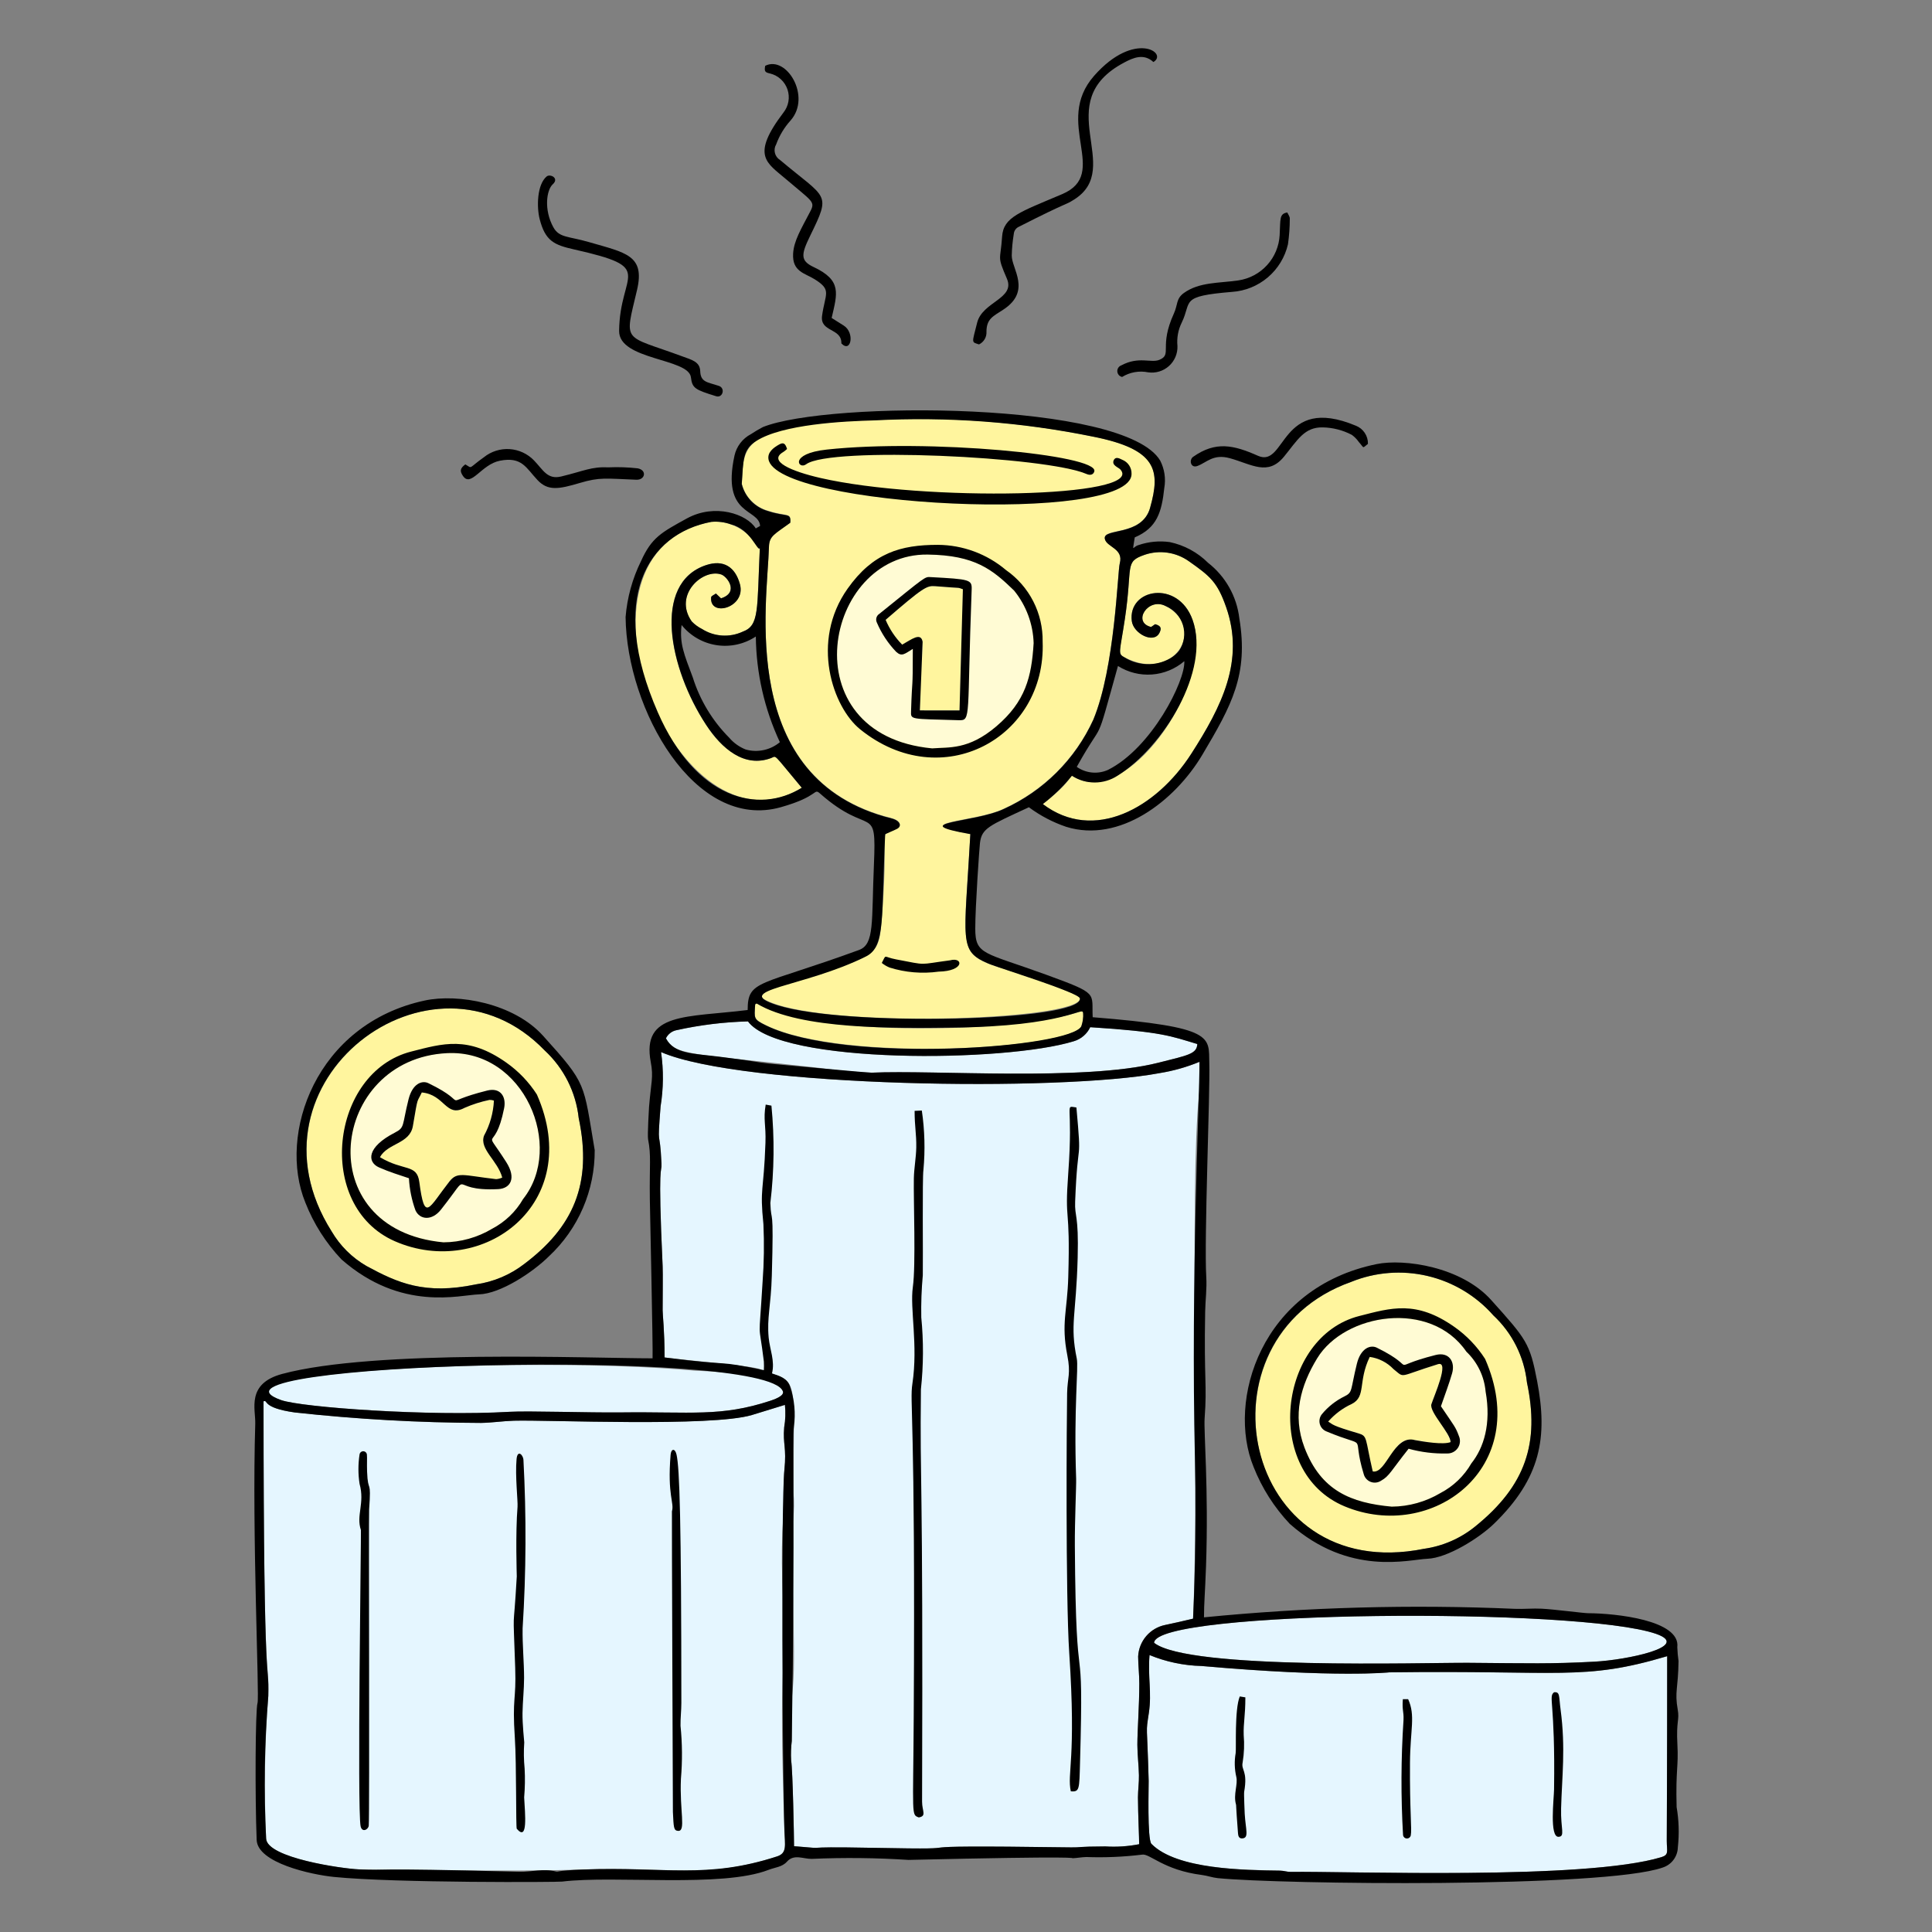 <svg width="200" height="200" viewBox="0 0 200 200" fill="none" xmlns="http://www.w3.org/2000/svg">
<rect x="0" y="0" width="200" height="200" fill="#808080" stroke="none"/>
<g id="Users People Rewards Someone Top Of A Podium 1">
<g id="Group">
<path id="Vector" d="M81.042 144.019C81.198 144.419 80.509 144.754 79.751 145.004C74.615 146.695 71.57 146.125 64.285 146.212C60.96 146.252 54.661 146.039 52.766 146.149C44.617 146.623 31.266 145.713 29.095 144.934C20.768 141.95 54.967 140.371 71.839 141.882C72.845 141.972 80.253 141.999 81.042 144.019Z" fill="#E5F6FF"/>
<path id="Vector_2" d="M123.946 108.077C123.893 109.102 123.023 109.233 119.837 110.031C112.232 111.931 96.637 110.744 90.23 111.039C88.472 110.972 86.719 110.814 84.978 110.565C71.097 109.008 69.885 109.25 68.939 107.486C69.044 107.271 69.197 107.083 69.386 106.936C69.576 106.79 69.797 106.69 70.032 106.643C72.464 106.104 74.942 105.8 77.432 105.734C80.732 110.215 104.081 109.988 111.179 107.783C111.546 107.673 111.885 107.487 112.175 107.238C112.465 106.988 112.7 106.68 112.864 106.334C120.351 106.799 121.208 107.264 123.946 108.077Z" fill="#E5F6FF"/>
<path id="Vector_3" d="M172.586 171.447C172.586 183.84 172.538 188.662 172.543 190.547C172.543 191.647 172.794 192.02 171.968 192.26C163.931 194.591 141.768 193.72 133.613 193.783C133.244 193.783 132.876 193.662 132.507 193.652C128.716 193.552 121.82 193.552 119.194 190.881C118.747 190.426 118.92 184.83 118.907 184.369C118.742 178.153 118.588 179.569 118.926 177.321C119.245 175.202 118.804 173.621 118.996 171.334C120.708 172.038 122.534 172.422 124.385 172.467C138.543 173.714 143.814 173.124 143.835 173.124C161.59 172.886 163.908 174.032 172.586 171.447Z" fill="#E5F6FF"/>
<path id="Vector_4" d="M124.171 109.919C122.856 110.463 121.483 110.852 120.079 111.08C109.748 113.042 76.77 112.538 68.432 108.91C68.702 110.775 68.685 112.67 68.383 114.529C68.017 119.229 68.304 116.519 68.474 120.442C68.524 121.594 68.074 119.811 68.596 131.092C68.629 131.821 68.596 134.297 68.596 135.649C68.596 136.149 68.796 137.724 68.796 140.524C72.086 140.943 78.915 141.454 78.818 141.841C82.818 143.16 82.141 142.122 82.141 154.495C82.226 155.437 82.213 156.386 82.103 157.325C81.72 159.196 82.445 170.706 82.088 174.579C81.717 178.614 82.034 175.843 81.964 180.225C81.881 180.899 81.859 181.579 81.899 182.257C82.069 183.252 82.199 190.342 82.199 191.117C86.599 191.487 81.699 191.117 90.199 191.283C103.657 191.549 89.213 190.939 110.899 191.241C111.924 191.255 111.45 191.153 114.426 191.141C115.598 191.215 116.774 191.138 117.926 190.911C117.926 190.195 117.811 187.911 117.802 186.068C117.802 185.301 117.919 184.535 117.902 183.768C117.882 182.715 117.743 181.675 117.74 180.626C117.74 179.108 117.94 176.626 117.94 174.275C117.94 173.346 117.828 172.415 117.82 171.484C117.856 170.704 118.151 169.959 118.66 169.366C119.168 168.774 119.86 168.368 120.625 168.214C121.587 168.014 122.541 167.793 123.506 167.563C124.152 152.781 123.138 123.163 124.112 113.332C124.18 112.689 124.171 113.859 124.171 109.919Z" fill="#E5F6FF"/>
<path id="Vector_5" d="M81.255 145.431C81.339 146.203 81.314 146.983 81.179 147.748C81.017 149.505 81.438 149.826 81.198 152.174C81.083 153.299 81.255 155.674 81.078 157.018C80.933 159.16 80.9 161.309 80.978 163.454C81.467 175.911 80.539 169.361 81.201 189.508C81.251 191.014 81.501 191.827 80.441 192.172C73.033 194.592 69.375 193.194 60.367 193.528C53.378 193.787 37.236 193.517 37.135 193.513C35.358 193.453 27.62 192.33 27.547 190.325C27.322 185.404 27.397 180.473 27.772 175.56C27.872 171.052 27.279 177.117 27.279 145.06C27.793 144.87 27.022 145.724 30.527 146.216C36.928 146.914 43.361 147.276 49.8 147.299C50.939 147.282 52.074 147.099 53.213 147.07C56.68 146.97 73.682 147.725 77.84 146.48C78.967 146.143 80.092 145.787 81.255 145.431Z" fill="#E5F6FF"/>
<path id="Vector_6" d="M158.07 143.114C159.389 149.352 157.964 153.777 152.719 158.014C151.198 159.252 149.369 160.053 147.427 160.331C128.32 164.181 123.533 138.498 139.866 132.705C142.377 131.682 145.144 131.466 147.783 132.085C150.423 132.705 152.804 134.131 154.597 136.165C156.551 137.989 157.784 140.456 158.07 143.114Z" fill="#FFF59E"/>
<path id="Vector_7" d="M153.79 144.049C154.39 147.399 153.607 149.872 152.315 151.489C151.565 152.793 150.459 153.856 149.126 154.553C147.597 155.465 145.852 155.953 144.072 155.968C139.877 155.581 136.737 154.344 135.033 149.836C133.766 146.482 134.648 143.405 136.352 140.612C139.2 135.941 148.077 134.512 151.798 139.923C152.941 141.011 153.649 142.477 153.79 144.049Z" fill="#FFFBD4"/>
<path id="Vector_8" d="M150.158 149.286C148.314 150.008 145.753 148.056 144.611 149.761C142.804 152.13 142.794 152.467 142.101 152.32C141.292 148.841 141.587 148.667 140.612 148.379C137.135 147.352 137.323 147.199 137.864 146.661C138.518 146.163 139.211 145.719 139.936 145.334C141.436 144.558 140.565 143.013 141.789 140.468C142.726 140.607 143.592 141.051 144.251 141.731C145.492 142.702 144.634 142.531 148.851 141.221C150.077 140.843 148.457 144.447 148.173 145.362C147.946 146.111 149.758 147.818 150.158 149.286Z" fill="#FFF59E"/>
<path id="Vector_9" d="M126.936 62.869C128.865 68.369 126.485 73.108 123.32 78.032C119.72 83.627 113.259 87.268 107.952 83.232C112.299 79.884 109.943 79.993 111.81 80.722C117.245 82.844 125.747 70.535 123.45 64.153C121.95 59.98 116.729 60.918 117.164 64.296C117.328 65.575 119.432 66.696 120.028 65.503C120.274 65.01 120.164 64.778 119.581 64.612L119.16 64.902C117.16 64.414 118.86 61.802 120.66 62.731C125.006 64.975 121.515 70.798 116.352 68.013C115.692 67.657 115.927 67.503 116.444 64.077C117.282 58.529 116.358 58.177 118.487 57.429C119.251 57.168 120.067 57.093 120.866 57.21C121.665 57.327 122.425 57.633 123.082 58.102C125.289 59.662 126.02 60.254 126.936 62.869Z" fill="#FFF59E"/>
<path id="Vector_10" d="M113.157 45.193C119.774 46.509 120.157 48.687 119.057 52.564C118.207 55.564 114.131 54.591 114.371 55.764C114.544 56.607 116.342 56.74 115.919 58.291C115.678 59.176 115.434 69.046 113.181 74.48C111.303 78.581 108.005 81.865 103.896 83.727C101.025 85.115 93.603 85.087 100.449 86.321C99.576 102.336 98.419 97.686 110.249 102.526C110.728 102.726 111.709 103.006 111.797 103.326C112.066 105.667 84.435 106.57 79.061 103.418C77.945 102.627 82.2 101.718 82.984 101.443C91.141 98.579 90.97 99.355 91.345 94.264C92.045 84.777 90.733 86.864 92.869 85.764C93.378 85.502 93.215 84.921 92.269 84.685C76.269 80.695 79.456 62.331 79.604 56.578C79.633 55.455 80.167 55.285 81.811 54.084C81.898 52.991 81.474 53.519 79.478 52.865C78.824 52.677 78.231 52.32 77.759 51.831C77.287 51.341 76.953 50.735 76.789 50.075C77.036 46.466 76.169 43.852 90.507 43.483C98.099 43.094 105.71 43.669 113.157 45.193Z" fill="#FFF59E"/>
<path id="Vector_11" d="M111.948 106.22C110.919 108.591 87.348 110.062 79.311 106.142C77.989 105.497 78.089 105.408 78.18 104.009C78.182 103.985 78.19 103.962 78.203 103.942C78.216 103.922 78.234 103.905 78.255 103.894C78.277 103.883 78.3 103.877 78.324 103.877C78.348 103.877 78.372 103.883 78.393 103.895C84.313 107.422 105.424 106.934 111.904 104.695C112.333 104.547 112.1 105.79 111.948 106.22Z" fill="#FFF59E"/>
<path id="Vector_12" d="M104.978 61.133C106.235 62.687 106.946 64.611 107 66.608C106.787 70.064 106.158 72.608 103.129 75.186C100.241 77.643 98.222 77.318 96.495 77.461C81.68 76.073 85.3 57.248 96.032 57.399C100.823 57.461 102.651 58.87 104.978 61.133Z" fill="#FFFBD4"/>
<path id="Vector_13" d="M99.677 61L99.328 73.537H95.228C95.228 65.765 96.584 64.965 93.394 66.737C92.668 65.997 92.088 65.127 91.684 64.172C95.593 60.792 95.957 60.617 96.829 60.689C99.929 60.945 98.97 60.777 99.677 61Z" fill="#FFF59E"/>
<path id="Vector_14" d="M79.82 78.475C80.431 78.248 79.92 77.876 83 81.549C70.031 89.558 57.037 57.148 73.629 54.02C74.317 53.958 75.011 54.047 75.661 54.282C76.917 54.736 77.953 55.651 78.561 56.84L78.652 56.752C78.365 63.172 78.609 64.751 76.883 65.386C76.214 65.697 75.478 65.834 74.742 65.786C74.006 65.738 73.294 65.507 72.671 65.112C72.274 64.915 71.913 64.65 71.605 64.331C69.662 61.566 72.783 58.806 74.669 59.471C75.269 59.681 76.543 61.325 74.633 61.938L74.109 61.438C73.943 61.562 73.621 61.688 73.609 61.839C73.449 63.946 77.253 62.892 76.591 60.468C76.1 58.691 74.9 57.891 73.075 58.499C67.475 60.373 69.248 69.2 73.094 75.037C74.723 77.513 77.057 79.505 79.82 78.475Z" fill="#FFF59E"/>
<path id="Vector_15" d="M59.908 115.745C61.36 122.593 59.298 127.057 54.289 130.832C52.828 131.965 51.096 132.698 49.264 132.956C43.97 134.062 41.164 132.81 37.942 131.056C36.45 130.195 35.206 128.962 34.333 127.476C24.549 112 44.739 96.638 56.389 108.748C58.366 110.581 59.615 113.065 59.908 115.745Z" fill="#FFF59E"/>
<path id="Vector_16" d="M54.152 124.122C53.398 125.427 52.288 126.491 50.952 127.19C49.424 128.102 47.68 128.589 45.9 128.6C31.933 127.3 34.165 109.61 46.272 109.015C54.335 108.622 58.438 118.741 54.152 124.122Z" fill="#FFFBD4"/>
<path id="Vector_17" d="M51.993 121.9C51.79 121.991 51.573 122.049 51.351 122.071C47.904 121.744 47.351 121.255 46.497 122.335C44.337 125.07 43.966 126.618 43.397 122.36C43.144 120.465 41.769 121.26 39.322 119.797C40.142 118.335 42.422 118.402 42.742 116.569C43.306 113.34 43.125 114.252 43.664 113.092C46.052 113.317 46.15 115.723 48.087 114.686C48.92 114.322 49.788 114.046 50.677 113.862C50.831 113.859 50.985 113.883 51.13 113.934C51.068 115.208 50.717 116.451 50.104 117.569C49.612 118.939 51.52 120.135 51.993 121.9Z" fill="#FFF59E"/>
<path id="Vector_18" d="M165.057 172.016C168.412 171.838 175.176 170.438 171.436 169.135C163.499 166.371 119.518 166.67 119.473 170.064C123.058 172.896 147.486 172.1 152.02 172.134C158.358 172.182 160.464 172.26 165.057 172.016Z" fill="#E5F6FF"/>
<path id="Vector_19" d="M173.633 170.52C173.65 170.999 173.693 171.477 173.761 171.952C173.725 174.829 173.345 175.089 173.677 176.975C173.877 178.096 173.507 178.112 173.643 180.59C173.77 182.907 173.457 183.134 173.563 187.066C173.799 188.439 173.843 189.838 173.691 191.223C173.682 191.694 173.525 192.15 173.243 192.528C172.962 192.905 172.569 193.185 172.12 193.329C166.004 195.47 132.52 195.069 126.062 194.424C125.517 194.37 124.984 194.169 124.438 194.1C120.404 193.589 119.011 191.826 118.207 191.994C116.297 192.227 114.372 192.309 112.449 192.238C111.969 192.251 111.491 192.347 111.009 192.365C110.982 192.365 112.239 192.114 94.044 192.537C90.713 192.32 87.372 192.284 84.036 192.43C83.16 192.449 82.197 191.89 81.461 192.723C80.97 193.278 80.214 193.311 79.566 193.565C74.743 195.449 63.666 194.115 58.201 194.78C57.954 194.843 40.954 194.942 34.569 194.3C32.205 194.062 26.659 192.847 26.569 190.469C26.392 185.914 26.432 176.977 26.66 176.284C26.868 175.649 26.072 158.693 26.424 147.376C26.47 145.876 25.476 143.233 29.21 142.229C38.748 139.664 61.176 140.614 67.554 140.614C67.603 139.529 67.287 125.27 67.272 124.19C67.222 120.49 67.427 119.668 67.089 117.935C67.011 117.535 67.184 114.61 67.189 114.589C67.398 112.021 67.663 111.516 67.368 109.956C66.387 104.775 71.062 105.342 77.398 104.556C77.398 101.392 78.632 102.109 88.924 98.342C90.55 97.747 90.212 95.459 90.468 89.497C90.747 82.997 90.113 86.758 84.9 82.154C84.2 81.536 84.842 82.43 80.837 83.56C71.917 86.079 64.867 73.409 64.761 63.874C64.924 61.859 65.466 59.893 66.361 58.081C67.461 55.643 68.446 55.133 71.097 53.673C74.01 52.073 77.314 53.212 78.238 54.701L78.685 54.444C78.55 52.58 74.669 53.465 76.033 47.166C76.138 46.694 76.344 46.251 76.638 45.867C76.931 45.483 77.305 45.168 77.733 44.944C78.134 44.678 78.549 44.433 78.975 44.209C85.692 41.503 116.455 41.483 120.108 47.69C120.549 48.558 120.697 49.545 120.529 50.504C120.258 53.032 119.771 54.653 117.469 55.63C117.212 57.35 117.223 56.589 117.869 56.424C118.904 56.072 120.008 55.966 121.091 56.116C122.593 56.433 123.972 57.178 125.059 58.262C125.951 58.957 126.696 59.822 127.251 60.807C127.807 61.792 128.161 62.877 128.294 64C129.26 69.838 127.505 73.012 124.472 78.124C121.612 82.945 115.886 87.306 110.372 85.592C108.987 85.122 107.684 84.439 106.51 83.566C102.378 85.484 101.628 85.731 101.445 87.272C101.384 87.786 100.959 93.839 100.959 96.128C100.959 98.882 101.859 98.556 108.3 100.902C113.811 102.908 112.99 102.738 113.114 105.302C125.88 106.322 125.105 107.339 125.187 110.068C125.278 113.082 124.639 128.308 124.873 132.201C124.946 133.406 124.78 134.585 124.758 135.781C124.623 142.899 124.967 143.27 124.703 146.806C124.598 148.206 125.128 154.112 124.846 162.162C124.746 164.977 124.636 165.952 124.636 167.427C135.325 166.372 146.075 166.078 156.805 166.546C157.736 166.583 158.673 166.483 159.605 166.532C160.905 166.599 163.969 166.999 164.394 166.999C167.209 167.007 173.987 167.711 173.633 170.52ZM172.543 190.542C172.543 188.662 172.586 183.842 172.586 171.447C163.9 174.031 161.693 172.885 143.835 173.119C143.814 173.119 138.543 173.709 124.385 172.462C122.536 172.417 120.711 172.033 119 171.329C118.808 173.62 119.249 175.197 118.93 177.316C118.592 179.565 118.746 178.158 118.911 184.364C118.924 184.825 118.751 190.421 119.198 190.876C121.824 193.546 128.945 193.601 132.511 193.647C132.88 193.647 133.248 193.784 133.617 193.778C139.1 193.689 164.139 194.652 171.972 192.255C172.806 192 172.545 191.657 172.543 190.542ZM165.057 172.017C168.412 171.839 175.176 170.439 171.436 169.136C163.499 166.372 119.518 166.671 119.473 170.065C123.058 172.897 147.486 172.101 152.02 172.135C158.358 172.183 160.464 172.261 165.057 172.017ZM123.32 78.033C126.481 73.112 128.857 68.377 126.936 62.87C126.024 60.256 125.29 59.662 123.083 58.107C122.426 57.638 121.666 57.332 120.867 57.215C120.068 57.098 119.252 57.173 118.488 57.434C116.359 58.177 117.277 58.534 116.445 64.082C115.932 67.508 115.693 67.662 116.353 68.018C117.058 68.473 117.874 68.727 118.713 68.753C119.552 68.779 120.382 68.576 121.114 68.165C121.484 67.959 121.809 67.681 122.07 67.348C122.325 66.964 122.492 66.528 122.558 66.072C122.625 65.615 122.589 65.15 122.455 64.709C122.32 64.268 122.089 63.862 121.779 63.521C121.469 63.18 121.087 62.912 120.661 62.736C118.854 61.803 117.161 64.42 119.161 64.907L119.582 64.617C120.165 64.783 120.275 65.017 120.029 65.508C119.429 66.7 117.329 65.58 117.165 64.301C116.73 60.925 121.946 59.982 123.451 64.158C125.342 69.407 120.408 77.358 115.68 80.306C114.979 80.762 114.161 81.004 113.325 81.004C112.488 81.004 111.67 80.762 110.969 80.306C110.079 81.395 109.068 82.379 107.953 83.237C113.217 87.237 119.687 83.688 123.32 78.033ZM124.171 109.92C122.856 110.463 121.483 110.853 120.079 111.081C109.748 113.043 76.77 112.539 68.432 108.911C68.702 110.775 68.685 112.67 68.383 114.53C68.017 119.23 68.304 116.52 68.474 120.443C68.524 121.595 68.074 119.812 68.596 131.093C68.629 131.822 68.596 134.298 68.596 135.65C68.596 136.15 68.796 137.725 68.796 140.525C76.421 141.496 73.722 140.736 79.075 141.837C79.091 141.541 79.091 141.245 79.075 140.949C78.506 136.276 78.535 139.54 78.942 132.706C79.091 130.719 79.12 128.726 79.029 126.736C78.637 122.878 79.06 123.484 79.239 118.312C79.305 116.417 78.995 115.939 79.264 114.347L79.858 114.456C80.186 117.81 80.149 121.189 79.747 124.535C79.825 126.875 80.119 124.356 79.898 132.047C79.808 135.206 79.38 136.4 79.572 138.468C79.687 139.704 80.242 140.892 79.915 142.179C80.732 142.442 81.533 142.69 81.798 143.568C82.245 144.892 82.377 146.302 82.185 147.686C81.999 148.833 82.329 157.324 81.964 180.226C81.882 180.9 81.86 181.58 81.899 182.258C82.069 183.253 82.199 190.343 82.199 191.118C86.599 191.488 81.699 191.118 90.199 191.284C103.657 191.55 89.213 190.94 110.899 191.242C111.924 191.256 111.45 191.154 114.426 191.142C115.598 191.216 116.774 191.138 117.926 190.912C117.926 190.196 117.811 187.912 117.802 186.069C117.802 185.302 117.919 184.536 117.902 183.769C117.882 182.716 117.743 181.676 117.74 180.627C117.74 179.109 117.94 176.627 117.94 174.276C117.94 173.347 117.828 172.416 117.82 171.485C117.856 170.705 118.152 169.96 118.66 169.367C119.168 168.775 119.86 168.369 120.625 168.215C121.587 168.015 122.541 167.794 123.506 167.564C123.584 165.772 123.892 159.364 123.697 150.948C123.271 132.328 124.171 113.994 124.171 109.92ZM119.837 110.032C123.023 109.232 123.893 109.103 123.946 108.078C121.208 107.265 120.346 106.817 112.86 106.335C112.696 106.681 112.462 106.988 112.171 107.238C111.881 107.488 111.542 107.674 111.175 107.784C104.075 109.984 80.728 110.214 77.428 105.735C74.938 105.8 72.46 106.105 70.028 106.644C69.793 106.69 69.572 106.791 69.383 106.937C69.193 107.083 69.04 107.271 68.935 107.487C69.818 109.138 71.797 109.049 74.459 109.387C78.359 109.875 78.189 109.95 79.64 110.107C79.74 110.118 89.94 111.057 90.226 111.045C96.71 110.742 112.177 111.95 119.837 110.032ZM122.6 68.444C121.659 69.25 120.484 69.734 119.248 69.824C118.012 69.914 116.779 69.605 115.731 68.944C113.231 77.9 114.467 73.987 111.466 79.385C111.931 79.713 112.473 79.914 113.039 79.97C113.605 80.025 114.176 79.933 114.695 79.701C119.233 77.427 122.715 70.466 122.6 68.444ZM119.056 52.574C120.156 48.688 119.769 46.514 113.156 45.203C105.706 43.685 98.093 43.119 90.5 43.519C87.287 43.605 81.009 43.919 78.286 45.652C76.886 46.54 76.956 47.583 76.786 50.11C76.95 50.77 77.285 51.376 77.757 51.866C78.229 52.356 78.822 52.713 79.476 52.901C81.476 53.554 81.895 53.027 81.809 54.12C80.164 55.32 79.631 55.491 79.602 56.613C79.454 62.367 76.273 80.732 92.267 84.721C93.213 84.957 93.374 85.535 92.867 85.799C92.467 86.006 91.953 86.199 91.635 86.357C91.22 94.875 91.704 97.981 89.658 99.005C83.243 102.216 75.465 102.467 80.482 104.064C87.523 106.305 112.068 105.741 111.795 103.356C111.618 102.709 103.395 100.218 102.285 99.734C99.206 98.392 99.837 97.592 100.451 86.349C93.557 85.132 100.925 85.178 103.898 83.754C108.011 81.898 111.311 78.612 113.183 74.507C115.441 69.071 115.683 59.202 115.921 58.319C116.334 56.773 114.547 56.651 114.373 55.792C114.127 54.626 118.214 55.574 119.06 52.574H119.056ZM111.944 106.22C112.096 105.786 112.157 105.326 112.123 104.868C112.076 104.1 110.439 106.268 98.488 106.38C92.655 106.433 82.917 106.613 78.38 103.91C78.359 103.898 78.336 103.892 78.312 103.892C78.288 103.892 78.264 103.898 78.243 103.909C78.222 103.92 78.204 103.937 78.191 103.957C78.178 103.977 78.17 104 78.168 104.024C78.088 105.447 77.968 105.507 79.298 106.157C87.625 110.217 110.982 108.446 111.948 106.22H111.944ZM81.179 147.749C81.311 146.984 81.336 146.204 81.255 145.432C80.092 145.788 78.969 146.139 77.841 146.481C73.688 147.74 56.681 146.97 53.214 147.071C52.075 147.104 50.94 147.282 49.801 147.3C43.363 147.28 36.93 146.919 30.53 146.22C27.025 145.728 27.792 144.874 27.282 145.064C27.282 177.285 27.864 171.442 27.775 175.564C27.371 180.475 27.296 185.408 27.55 190.329C27.634 192.34 35.483 193.445 37.138 193.517C40.638 193.671 37.16 193.317 53.707 193.766C54.971 193.8 56.234 193.41 57.498 193.726C57.877 193.821 57.409 193.642 60.37 193.532C68.76 193.221 73.135 194.542 80.444 192.176C81.497 191.835 81.255 191.018 81.204 189.512C80.995 183.277 80.847 155.512 81.198 152.178C81.446 149.819 81.028 149.507 81.179 147.749ZM79.751 145.005C80.509 144.754 81.198 144.42 81.042 144.02C79.249 139.431 18.492 141.16 29.095 144.935C31.21 145.688 44.351 146.643 52.766 146.15C54.666 146.039 60.96 146.25 64.285 146.213C71.57 146.124 74.613 146.7 79.751 145.005ZM83 81.549C79.922 77.877 80.431 78.249 79.82 78.476C77.057 79.506 74.727 77.514 73.105 75.044C69.266 69.198 67.49 60.383 73.086 58.507C74.907 57.896 76.114 58.696 76.598 60.471C77.261 62.9 73.44 63.957 73.616 61.842C73.616 61.693 73.949 61.568 74.116 61.442L74.64 61.942C76.55 61.33 75.272 59.683 74.676 59.474C72.776 58.811 69.669 61.574 71.612 64.335C71.921 64.653 72.281 64.917 72.677 65.116C73.3 65.511 74.012 65.744 74.748 65.792C75.484 65.84 76.221 65.701 76.889 65.39C78.616 64.758 78.363 63.181 78.658 56.755C78.349 57.055 77.728 54.788 75.672 54.285C75.022 54.05 74.328 53.961 73.64 54.024C67.055 55.267 62.926 61.914 68.097 73.74C72.037 82.753 78.519 84.317 83 81.549ZM80.732 76.83C79.132 73.402 78.283 69.672 78.243 65.89C77.045 66.686 75.592 67.005 74.17 66.785C72.749 66.565 71.46 65.821 70.559 64.7C70.325 66.608 70.819 67.733 71.719 70.131C72.455 72.476 73.742 74.61 75.474 76.354C75.937 76.9 76.528 77.324 77.194 77.588C77.801 77.759 78.441 77.779 79.057 77.647C79.674 77.515 80.249 77.234 80.732 76.83Z" fill="black"/>
<path id="Vector_20" d="M161.553 176.985C162.085 180.985 161.689 183.935 161.604 187.211C161.548 189.317 162.05 190.119 161.336 190.147C160.386 190.185 160.861 186.207 160.875 185.247C161.01 176.047 160.256 175.686 160.875 175.183C161.511 175.119 161.365 175.572 161.553 176.985Z" fill="black"/>
<path id="Vector_21" d="M159.127 142.989C160.234 148.789 159.515 153.016 154.652 157.743C153.152 159.199 149.852 161.289 147.759 161.363C145.864 161.431 139.716 163.226 133.515 157.748C131.905 156.044 130.636 154.048 129.775 151.868C126.952 145.003 130.55 133.284 142.53 130.855C145.346 130.284 151.261 131.117 154.363 134.574C158.015 138.643 158.372 139.028 159.127 142.989ZM152.719 158.015C157.965 153.779 159.394 149.351 158.07 143.115C157.78 140.455 156.544 137.989 154.587 136.165C152.794 134.131 150.413 132.706 147.773 132.086C145.134 131.466 142.367 131.682 139.856 132.705C123.399 138.548 128.503 164.142 147.416 160.33C149.362 160.056 151.196 159.255 152.719 158.015Z" fill="black"/>
<path id="Vector_22" d="M139.182 155.932C130.682 152.378 132.32 138.367 140.713 136.232C144.007 135.392 146.594 134.565 150.577 137.374C151.833 138.259 152.906 139.38 153.736 140.674C158.7 151.973 148.214 159.71 139.182 155.932ZM152.315 151.489C153.605 149.872 154.385 147.399 153.79 144.049C153.648 142.477 152.94 141.011 151.798 139.923C148.09 134.502 139.198 135.941 136.352 140.612C134.652 143.405 133.762 146.481 135.033 149.836C136.742 154.342 139.877 155.581 144.072 155.968C145.852 155.954 147.597 155.465 149.126 154.553C150.458 153.855 151.565 152.792 152.315 151.489Z" fill="black"/>
<path id="Vector_23" d="M151.019 148.642C151.11 148.843 151.148 149.064 151.129 149.284C151.111 149.504 151.036 149.716 150.911 149.899C150.787 150.081 150.619 150.229 150.421 150.328C150.223 150.427 150.004 150.473 149.783 150.463C148.445 150.495 147.109 150.33 145.818 149.973C144.011 152.241 143.829 152.801 142.983 153.273C142.827 153.38 142.647 153.449 142.459 153.472C142.27 153.496 142.079 153.473 141.901 153.407C141.724 153.34 141.565 153.232 141.438 153.091C141.311 152.95 141.219 152.78 141.172 152.597C139.801 148.085 141.96 150.122 137.287 148.169C137.125 148.1 136.98 147.995 136.865 147.862C136.75 147.728 136.668 147.57 136.624 147.399C136.58 147.229 136.576 147.05 136.613 146.878C136.649 146.706 136.725 146.544 136.834 146.406C137.479 145.621 138.287 144.985 139.201 144.542C140.054 144.113 139.779 143.949 140.464 141.173C140.864 139.552 141.872 139.188 142.526 139.511C147.284 141.859 143.171 141.642 148.621 140.267C149.996 139.92 150.665 140.967 150.321 142.167C149.997 143.291 149.573 144.386 149.165 145.576C150.621 147.732 150.673 147.71 151.019 148.642ZM148.178 145.362C148.441 144.527 150.096 140.838 148.856 141.221C144.634 142.527 145.487 142.708 144.256 141.731C143.601 141.045 142.734 140.6 141.794 140.468C140.548 143.06 141.447 144.562 139.941 145.334C139.007 145.764 138.173 146.385 137.494 147.158C138.005 147.474 137.825 147.558 140.617 148.379C141.592 148.667 141.297 148.841 142.106 152.32C143.506 152.62 144.26 148.446 146.478 149.079C147.361 149.237 149.384 149.588 150.163 149.286C150.158 148.367 147.928 146.157 148.178 145.362Z" fill="black"/>
<path id="Vector_24" d="M145.771 175.899C146.548 177.599 145.985 179.034 145.961 182.454C145.925 187.526 146.174 189.342 146.043 189.999C146.023 190.093 145.97 190.177 145.894 190.236C145.818 190.294 145.723 190.324 145.627 190.32C145.532 190.315 145.44 190.277 145.37 190.211C145.3 190.146 145.255 190.058 145.243 189.962C145.013 185.999 145.029 182.024 145.291 178.062C145.332 177.122 145.131 177.111 145.222 175.9L145.771 175.899Z" fill="black"/>
<path id="Vector_25" d="M140.359 44.07C140.734 44.217 141.056 44.476 141.279 44.812C141.503 45.147 141.618 45.543 141.61 45.947C140.978 46.447 141.26 46.41 140.671 45.764C140.471 45.477 140.225 45.225 139.944 45.018C139.019 44.533 137.994 44.267 136.95 44.243C135.029 44.193 134.326 45.549 132.925 47.265C131.256 49.31 129.581 48.065 127.325 47.438C125.597 46.955 124.925 47.878 123.955 48.238C123.248 48.5 123.066 47.605 123.513 47.29C125.853 45.643 127.702 46.064 130.224 47.183C133.168 48.488 132.464 40.777 140.359 44.07Z" fill="black"/>
<path id="Vector_26" d="M133.258 21.993C133.344 22.187 133.522 22.414 133.519 22.612C133.519 23.506 133.456 24.4 133.33 25.285C133.022 26.621 132.291 27.822 131.246 28.711C130.202 29.599 128.899 30.127 127.53 30.217C122.068 30.67 123.411 31.176 122.339 33.38C121.962 34.138 121.806 34.987 121.89 35.829C121.903 36.217 121.83 36.602 121.678 36.959C121.526 37.315 121.297 37.634 121.008 37.893C120.719 38.152 120.377 38.344 120.006 38.457C119.635 38.569 119.244 38.599 118.86 38.544C117.932 38.355 116.967 38.526 116.16 39.022C116.027 38.995 115.906 38.924 115.816 38.821C115.727 38.718 115.673 38.589 115.664 38.453C115.655 38.316 115.691 38.181 115.766 38.067C115.841 37.953 115.952 37.867 116.08 37.822C117.891 36.852 119.152 37.612 120.024 37.247C121.389 36.677 119.939 35.921 121.524 32.447C121.942 31.53 121.732 30.921 122.558 30.328C124.15 29.185 126.179 29.322 128.195 29.028C129.34 28.858 130.39 28.298 131.169 27.443C131.948 26.588 132.408 25.489 132.47 24.334C132.562 22.663 132.416 22.141 133.258 21.993Z" fill="black"/>
<path id="Vector_27" d="M128.341 175.615L128.92 175.71C128.92 177.633 128.708 178.336 128.747 179.61C128.828 180.552 128.793 181.501 128.64 182.434C128.456 183.276 129.188 183.267 128.796 185.488C128.758 185.699 128.848 187.688 128.852 187.764C128.952 189.427 129.316 190.254 128.614 190.31C128.246 190.34 128.179 190.058 128.157 189.775C127.912 186.566 127.989 186.981 127.947 186.789C127.656 185.747 128.171 184.708 127.978 183.927C127.794 183.126 127.772 182.297 127.915 181.487C127.991 181.018 127.783 176.988 128.341 175.615Z" fill="black"/>
<path id="Vector_28" d="M119.4 6.421C118.393 5.492 117.294 5.986 116.378 6.472C108.578 10.601 116.449 17.334 111.202 20.652C110.148 21.319 110.859 20.733 105.433 23.494C105.296 23.562 105.179 23.665 105.094 23.793C105.009 23.92 104.958 24.067 104.947 24.22C104.824 24.959 104.753 25.707 104.736 26.456C104.721 27.814 106.815 30.127 103.858 32.056C102.818 32.737 102.121 32.995 102.119 34.34C102.135 34.61 102.071 34.88 101.933 35.114C101.796 35.348 101.592 35.536 101.348 35.654C100.533 35.389 100.615 35.568 101.156 33.398C101.697 31.23 105.123 30.919 104.237 28.855C103.181 26.398 103.57 27.073 103.737 24.491C103.872 22.454 105.59 21.951 109.95 20.099C114.974 17.966 108.99 12.694 113.267 7.842C117.448 3.1 120.972 5.5 119.4 6.421Z" fill="black"/>
<path id="Vector_29" d="M117.137 49.054C117.16 54.31 80.302 52.497 79.551 47.525C79.445 46.825 80.044 46.354 80.663 46.011C81.101 45.769 81.295 45.893 81.474 46.477C81.355 46.592 81.227 46.696 81.09 46.788C79.454 47.736 81.92 48.788 84.938 49.482C95.615 51.93 118.609 51.547 115.981 48.601C115.781 48.377 115.037 48.175 115.301 47.62C115.478 47.298 115.766 47.382 116.181 47.597C116.471 47.712 116.719 47.914 116.89 48.175C117.061 48.435 117.147 48.743 117.137 49.054Z" fill="black"/>
<path id="Vector_30" d="M85.591 46.539C96.019 45.41 113.78 47.077 113.283 48.802C113.189 49.129 112.883 49.242 112.483 49.07C108.321 47.252 85.927 46.204 83.449 48.063C82.664 48.656 81.6 46.97 85.591 46.539Z" fill="black"/>
<path id="Vector_31" d="M111.268 160.013C111.385 177.628 112.23 167.269 111.803 182.504C111.727 185.224 111.765 185.515 110.849 185.435C110.443 183.535 111.423 182.182 110.689 171.144C110.296 165.244 110.423 146.413 110.468 144.216C110.501 142.588 110.868 142.224 110.487 140.295C109.836 136.984 110.487 135.733 110.587 132.195C110.813 124.418 110.187 126.909 110.587 121.427C111.127 114.073 110.126 114.478 111.429 114.644C112.002 121 111.574 117.287 111.299 124.386C111.235 126.024 111.677 125.675 111.56 130.186C111.403 136.232 110.736 137.086 111.469 140.65C111.661 141.581 111.146 145.674 111.402 153.098C111.426 153.72 111.251 157.517 111.268 160.013Z" fill="black"/>
<path id="Vector_32" d="M107.934 66.424C108.318 76.357 97.487 82.318 89.044 75.5C86.204 73.206 83.856 66.413 87.753 60.923C90.365 57.244 93.214 56.402 97.085 56.402C99.674 56.418 102.174 57.345 104.148 59.019C105.337 59.85 106.303 60.959 106.964 62.25C107.624 63.541 107.957 64.975 107.934 66.424ZM107.004 66.608C106.951 64.61 106.239 62.685 104.978 61.133C102.734 58.961 100.947 57.475 96.032 57.408C85.3 57.262 81.68 76.086 96.5 77.473C98.227 77.33 100.245 77.655 103.134 75.199C106.168 72.618 106.788 70.064 107 66.608H107.004Z" fill="black"/>
<path id="Vector_33" d="M96.375 59.743C100.391 59.962 100.625 59.995 100.587 61.025C100.087 74.31 100.566 74.595 99.252 74.556C94.179 74.403 94.285 74.524 94.313 73.606C94.43 69.786 94.494 71.921 94.494 67.172C93.652 67.686 93.363 68.015 92.774 67.48C91.93 66.6 91.252 65.573 90.774 64.451C90.697 64.295 90.68 64.115 90.727 63.948C90.775 63.78 90.883 63.636 91.031 63.544C95.936 59.594 95.7 59.706 96.375 59.743ZM99.328 73.543L99.677 61C98.97 60.773 99.921 60.938 96.811 60.684C95.945 60.614 95.59 60.784 91.681 64.167C92.085 65.122 92.665 65.992 93.391 66.732C94.345 66.204 95.328 65.408 95.51 66.438C95.51 66.465 95.227 73.513 95.225 73.538L99.328 73.543Z" fill="black"/>
<path id="Vector_34" d="M97.161 100.583C95.461 100.819 93.73 100.675 92.092 100.161C91.8 100.043 91.526 99.882 91.281 99.683C91.799 98.717 91.381 99.053 92.755 99.313C96.113 99.948 94.955 99.858 98.346 99.413C99.725 99.038 99.884 100.529 97.161 100.583Z" fill="black"/>
<path id="Vector_35" d="M95.427 114.962C95.727 117.001 95.782 119.069 95.592 121.122C95.47 121.896 95.56 130.177 95.528 132.011C95.395 133.463 95.343 134.921 95.371 136.379C95.613 138.852 95.6 141.344 95.333 143.815C95.211 154.408 95.57 150.861 95.453 186.502C95.453 187.494 95.953 187.995 95.112 188.14C94.324 187.84 94.528 188.108 94.589 177.665C94.775 146.077 94.151 145.255 94.452 143.234C95.052 139.234 94.18 135.469 94.497 133.241C94.818 130.975 94.556 124.266 94.602 121.974C94.623 120.909 94.835 119.843 94.852 118.774C94.875 117.374 94.68 116.653 94.68 114.996L95.427 114.962Z" fill="black"/>
<path id="Vector_36" d="M87.349 33.707C88.508 34.438 88.103 36.598 87.099 35.55C87.143 33.935 84.868 34.4 85.099 32.696C85.423 30.357 86.142 30.036 84.328 28.906C83.309 28.27 82.002 28.125 82.103 26.265C82.175 24.93 82.916 23.738 83.89 21.865C84.415 20.856 84.08 20.865 81.363 18.544C79.357 16.827 77.701 16.131 81.104 11.651C81.368 11.318 81.544 10.925 81.617 10.507C81.689 10.088 81.656 9.659 81.519 9.257C81.382 8.855 81.147 8.494 80.835 8.206C80.522 7.919 80.143 7.714 79.731 7.612C79.205 7.498 79.099 7.401 79.213 6.812C81.42 5.703 84.013 9.988 81.85 12.46C81.195 13.183 80.686 14.026 80.35 14.943C80.191 15.211 80.143 15.531 80.218 15.835C80.293 16.138 80.484 16.399 80.75 16.563C85.6 20.648 86.07 19.9 83.872 24.4C82.936 26.317 82.82 26.982 84.218 27.639C87.18 29.03 86.675 30.377 86.092 32.914L87.349 33.707Z" fill="black"/>
<path id="Vector_37" d="M74.423 39.95C75.115 40.185 74.812 41.227 74.137 41.018C71.944 40.339 71.659 40.193 71.523 39.055C71.287 37.074 64.061 37.295 64.091 34.255C64.152 28.124 68.048 27.755 59.418 25.818C57.359 25.355 56.449 24.944 55.868 22.689C55.542 21.425 55.593 19.095 56.59 18.267C56.955 17.967 57.925 18.441 57.222 19.077C56.575 19.663 56.281 21.718 57.289 23.536C57.896 24.628 58.841 24.444 60.949 25.056C64.78 26.168 66.796 26.412 65.943 30.028C64.621 35.628 64.443 34.604 70.643 36.895C71.599 37.249 72.453 37.437 72.486 38.418C72.525 39.588 73.241 39.549 74.423 39.95Z" fill="black"/>
<path id="Vector_38" d="M70.533 176.3C70.533 177.085 70.433 177.871 70.447 178.656C70.632 180.479 70.646 182.316 70.489 184.142C70.339 187.469 71.039 189.599 70.189 189.533C69.724 189.497 69.738 189.143 69.658 187.566C69.658 187.481 69.536 156.535 69.558 156.453C69.822 155.548 69.069 154.837 69.421 150.595C69.474 149.954 69.882 149.888 70.038 150.595C70.349 152 70.528 157.262 70.533 176.3Z" fill="black"/>
<path id="Vector_39" d="M66.027 48.484C67 48.684 66.781 49.697 65.873 49.662C62.687 49.538 62.099 49.378 60.019 49.997C57.834 50.646 56.719 50.841 55.643 49.697C54.455 48.435 54.029 47.24 51.738 47.697C49.828 48.073 48.761 50.491 47.929 49.274C47.577 48.76 47.629 48.474 48.171 48.074C48.952 48.531 48.423 48.515 50.1 47.328C50.849 46.728 51.796 46.43 52.754 46.492C53.712 46.554 54.612 46.972 55.278 47.663C56.226 48.64 56.658 49.672 58.09 49.327C60.511 48.743 61.19 48.297 63.022 48.379C64.025 48.335 65.03 48.37 66.027 48.484Z" fill="black"/>
<path id="Vector_40" d="M61.564 119.057C61.577 121.117 61.163 123.156 60.349 125.047C59.534 126.938 58.337 128.64 56.832 130.046C55.173 131.697 51.808 133.927 49.588 133.992C47.583 134.051 41.551 135.816 35.346 130.371C33.734 128.669 32.465 126.673 31.61 124.49C28.722 117.424 32.684 106.001 43.967 103.574C47.411 102.834 53.174 103.849 56.213 107.218C60.8 112.3 60.37 112.046 61.564 119.057ZM54.289 130.832C59.295 127.053 61.36 122.593 59.908 115.745C59.618 113.063 58.368 110.577 56.389 108.745C44.774 96.68 24.508 111.923 34.333 127.48C35.205 128.966 36.449 130.199 37.942 131.059C41.168 132.809 43.971 134.071 49.264 132.96C51.096 132.699 52.828 131.966 54.289 130.832Z" fill="black"/>
<path id="Vector_41" d="M40.874 128.492C32.559 124.852 34.197 110.992 42.559 108.859C45.847 108.021 48.449 107.199 52.42 110.004C53.676 110.889 54.749 112.01 55.579 113.304C60.566 124.619 49.931 132.457 40.874 128.492ZM54.152 124.122C58.461 118.712 54.29 108.622 46.274 109.022C34.167 109.614 31.935 127.297 45.902 128.607C47.683 128.597 49.428 128.109 50.956 127.194C52.291 126.493 53.399 125.428 54.152 124.122Z" fill="black"/>
<path id="Vector_42" d="M54.309 183.089C54.363 184.08 54.346 185.074 54.261 186.063C54.352 187.811 54.668 190.678 53.497 189.318C53.391 189.196 53.479 182.632 53.297 179.918C53.012 175.687 53.449 176.047 53.334 172.665C53.095 165.602 53.124 169.765 53.497 163.188C53.497 163.035 53.353 158.72 53.575 155.988C53.623 155.388 53.314 152.788 53.475 151.046C53.568 150.035 54.155 150.594 54.187 151.127C54.496 156.935 54.468 162.756 54.101 168.56C54.072 170.268 54.247 171.978 54.253 173.688C54.253 174.901 54.11 176.116 54.09 177.331C54.072 178.464 54.271 180.309 54.271 180.377C54.207 181.281 54.22 182.188 54.309 183.089Z" fill="black"/>
<path id="Vector_43" d="M52.4 120.29C53.494 122 52.821 123.033 51.58 123.097C46.101 123.381 49.137 120.797 45.652 125.215C44.718 126.401 43.469 126.283 43.011 125.3C42.622 124.23 42.393 123.109 42.333 121.972C41.27 121.614 40.344 121.338 39.233 120.848C38.001 120.304 37.939 118.756 40.878 117.248C41.93 116.707 41.605 116.548 42.289 113.813C42.71 112.13 43.715 111.825 44.34 112.128C49.14 114.455 44.997 114.253 50.435 112.893C51.791 112.553 52.428 113.509 52.187 114.723C51.2 119.686 49.852 116.305 52.4 120.29ZM51.991 121.9C51.516 120.131 49.604 118.962 50.104 117.569C50.717 116.45 51.067 115.208 51.13 113.934C50.985 113.883 50.831 113.859 50.677 113.862C49.788 114.046 48.92 114.322 48.087 114.686C46.154 115.722 46.057 113.317 43.664 113.092C43.125 114.252 43.293 113.338 42.742 116.569C42.425 118.425 40.142 118.32 39.332 119.791C41.779 121.265 43.156 120.456 43.407 122.354C43.971 126.612 44.352 125.077 46.507 122.328C47.351 121.251 47.921 121.671 51.361 122.065C51.58 122.049 51.794 121.993 51.993 121.9H51.991Z" fill="black"/>
<path id="Vector_44" d="M38 152.332C38.088 154.723 38.455 152.901 38.211 156.268C38.16 156.974 38.268 187.768 38.173 188.984C38.141 189.392 37.483 189.751 37.331 189.055C36.968 187.391 37.398 158.497 37.362 158.393C36.845 156.863 37.782 155.61 37.223 153.615C37.066 152.6 37.066 151.567 37.223 150.551C37.239 150.46 37.288 150.377 37.36 150.318C37.433 150.26 37.524 150.23 37.617 150.234C37.71 150.238 37.798 150.275 37.865 150.34C37.933 150.404 37.974 150.491 37.982 150.583C38.015 150.93 37.973 151.499 38 152.332Z" fill="black"/>
</g>
</g>
</svg>
